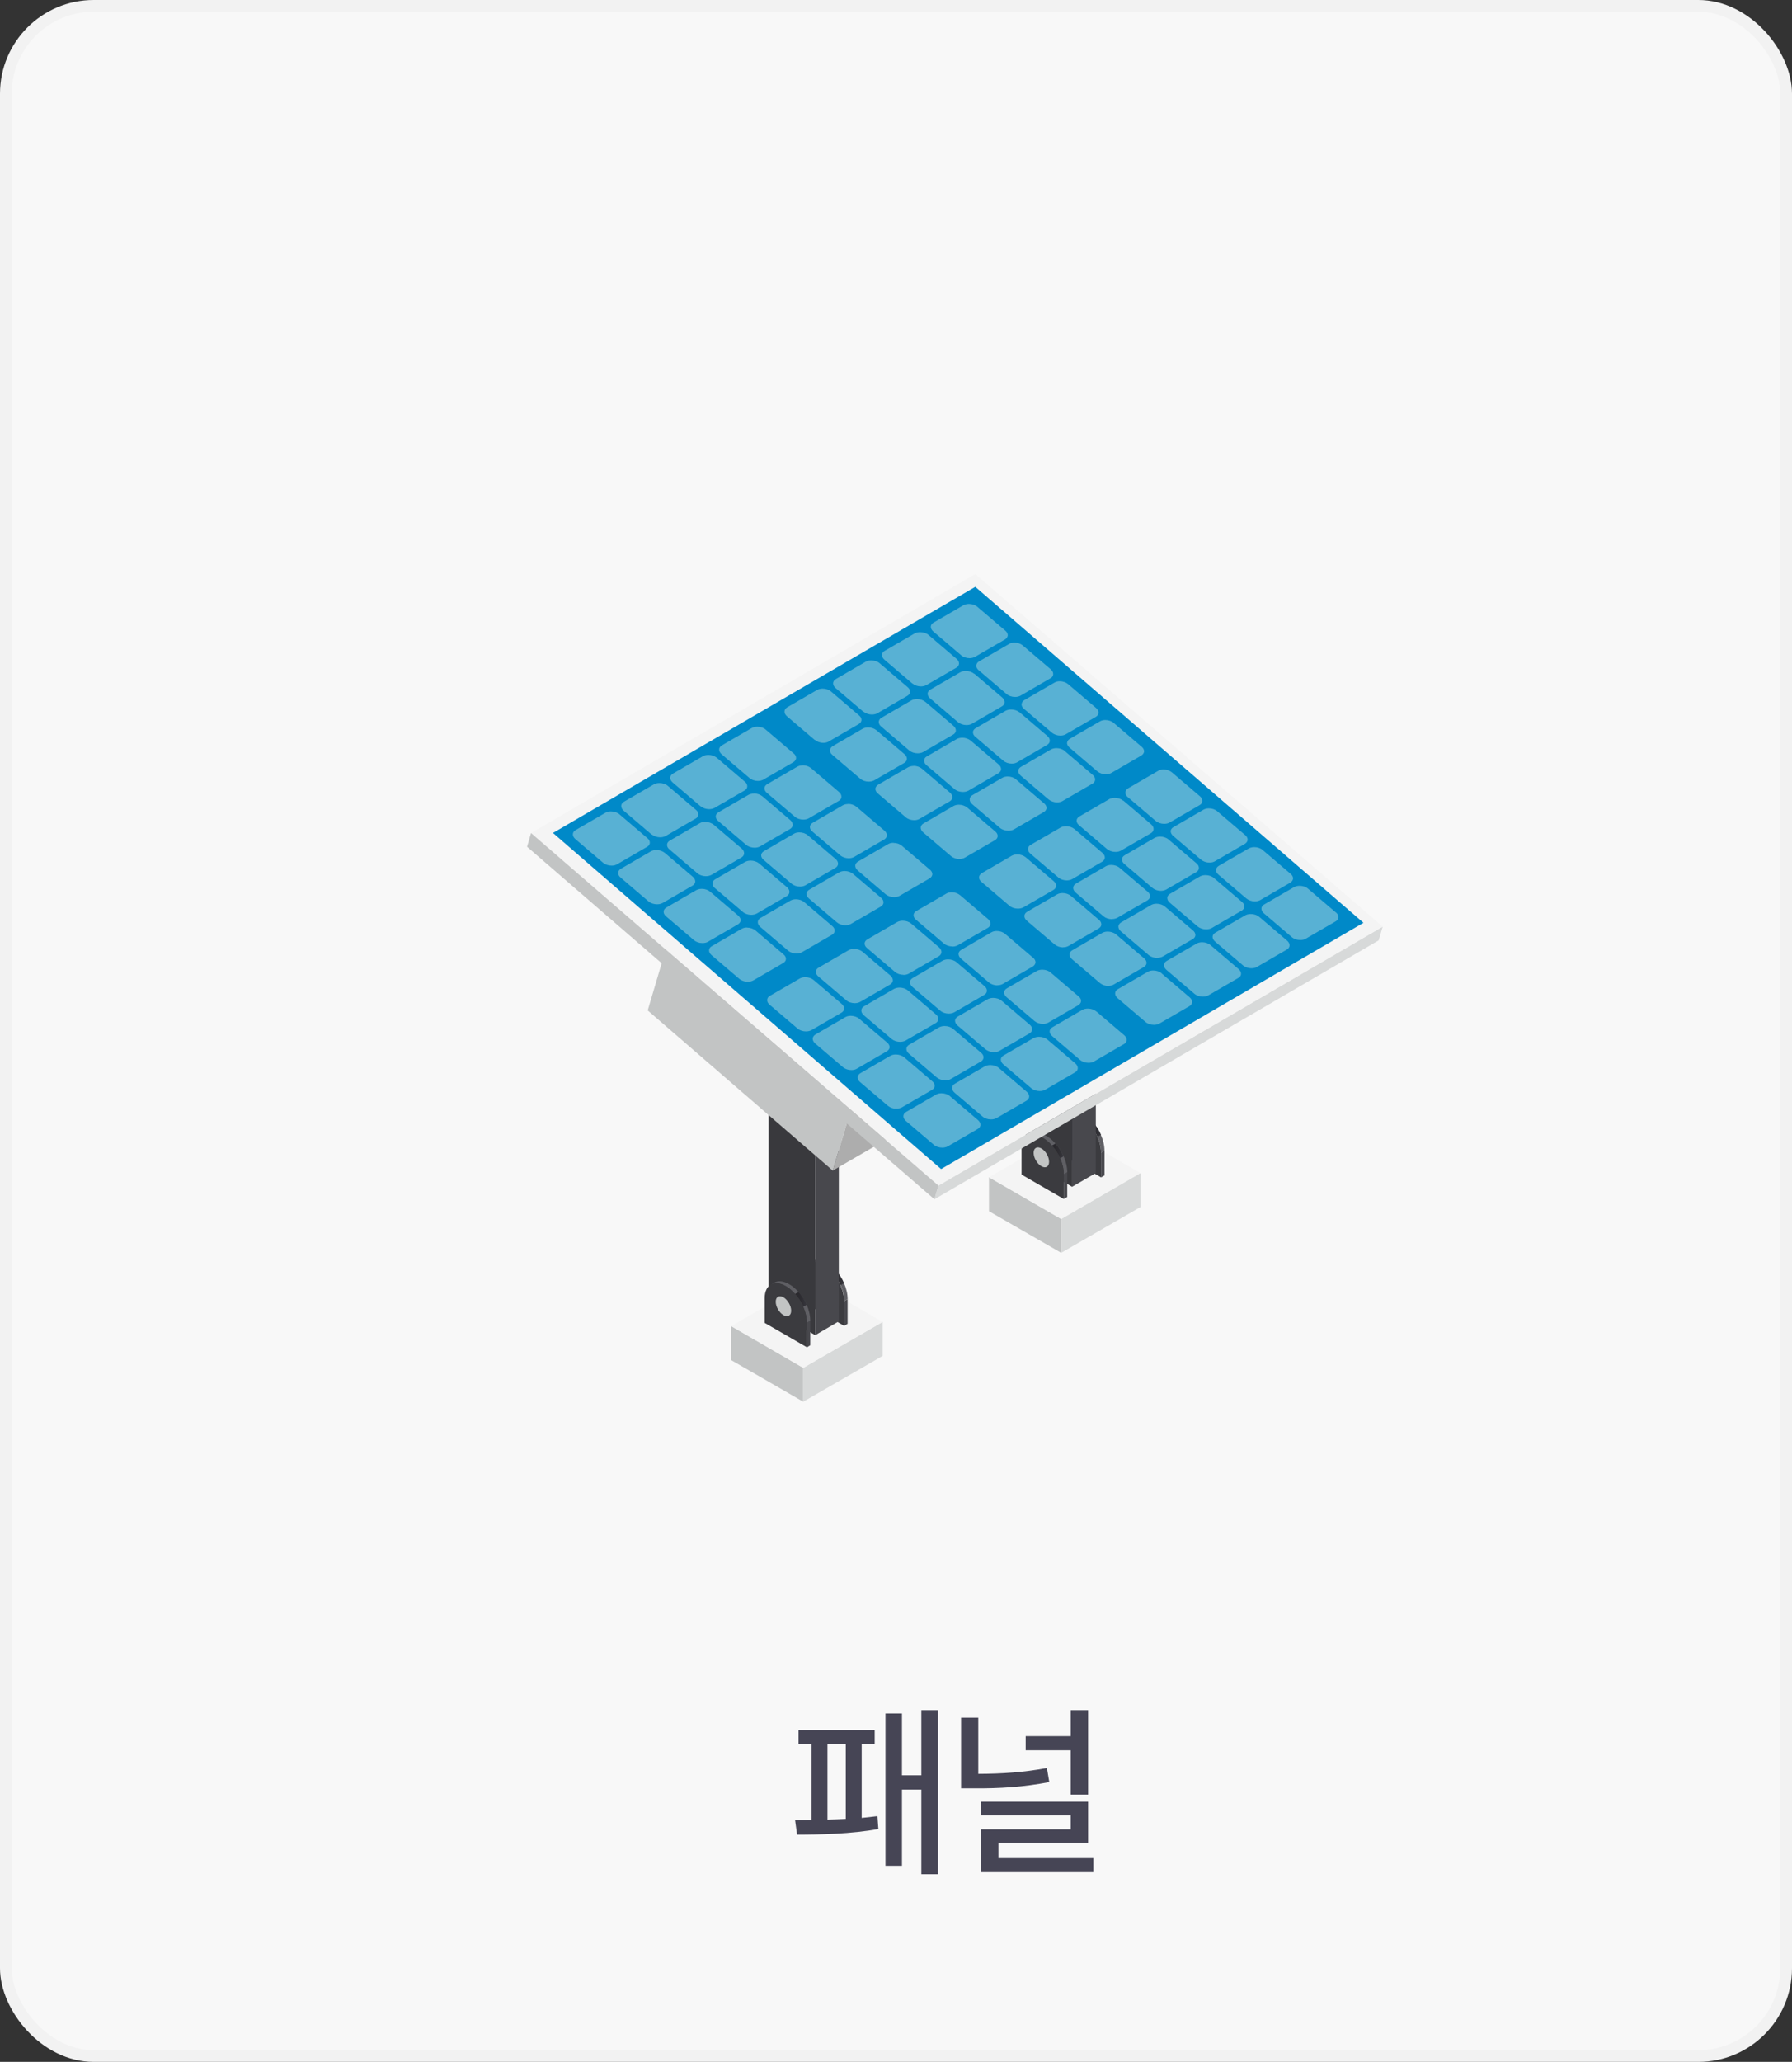 <svg width="153" height="176" viewBox="0 0 153 176" fill="none" xmlns="http://www.w3.org/2000/svg">
<rect x="0" y="0" width="153" height="176" fill="#333333" stroke="none"/>
<rect x="0.5" y="0.5" width="152" height="175" rx="7.5" fill="#F8F8F8" stroke="#F2F2F2"/>
<g clip-path="url(#clip0_1422_21255)">
<rect width="73.05" height="70.65" transform="translate(45 49)" fill="#F8F8F8"/>
<path d="M68.58 119.649L62.43 116.099V113.199L68.58 116.759V119.649Z" fill="#C2C4C4"/>
<path d="M75.358 115.74L68.578 119.65V116.76L75.358 112.84V115.74Z" fill="#D7D9D9"/>
<path d="M68.58 116.759L62.43 113.199L69.2 109.289L75.36 112.839L68.58 116.759Z" fill="#F4F4F4"/>
<path d="M90.601 106.94L84.441 103.39V100.49L90.601 104.05V106.94Z" fill="#C2C4C4"/>
<path d="M97.372 103.031L90.602 106.941V104.051L97.372 100.131V103.031Z" fill="#D7D9D9"/>
<path d="M90.601 104.05L84.441 100.49L91.221 96.58L97.371 100.13L90.601 104.05Z" fill="#F4F4F4"/>
<path d="M94.012 98.391V100.501L94.302 100.331V98.221L94.012 98.391Z" fill="#48484D"/>
<path d="M93.99 96.871C93.82 96.471 93.58 96.101 93.29 95.781C93.05 95.511 92.79 95.281 92.5 95.121C92 94.831 91.54 94.801 91.22 94.991L90.93 95.161C91.26 94.971 91.71 95.001 92.21 95.291C92.49 95.451 92.76 95.681 93 95.951C93.28 96.271 93.52 96.651 93.7 97.041C93.9 97.491 94.01 97.961 94.01 98.401L94.3 98.231C94.3 97.791 94.19 97.321 93.99 96.871Z" fill="#5F5F64"/>
<path d="M92.22 95.282C91.22 94.702 90.41 95.162 90.41 96.312V98.422L94.01 100.502V98.392C94.01 97.242 93.21 95.852 92.22 95.282Z" fill="#3B3B3F"/>
<path style="mix-blend-mode:screen" d="M93.302 95.772L93.012 95.942C93.292 96.261 93.532 96.641 93.712 97.031L94.002 96.862C93.832 96.462 93.592 96.091 93.302 95.772Z" fill="url(#paint0_linear_1422_21255)"/>
<path d="M91.549 72.84L93.559 71.66V100.13L91.539 101.3L91.549 72.84Z" fill="#48484D"/>
<path d="M93.217 70.171C93.027 69.731 92.757 69.311 92.447 68.961C92.187 68.661 91.887 68.411 91.577 68.231C91.027 67.911 90.527 67.881 90.157 68.091L88.137 69.261C88.497 69.051 88.997 69.081 89.557 69.401C89.867 69.581 90.167 69.831 90.427 70.131C90.737 70.481 91.007 70.901 91.197 71.341C91.417 71.831 91.547 72.351 91.537 72.831L93.557 71.661C93.557 71.181 93.427 70.661 93.217 70.171Z" fill="#5F5F64"/>
<path style="mix-blend-mode:screen" d="M90.43 70.131L92.45 68.961C92.76 69.311 93.03 69.731 93.22 70.171L91.2 71.341C91.01 70.901 90.74 70.481 90.43 70.131Z" fill="url(#paint1_linear_1422_21255)"/>
<path d="M89.559 69.401C90.659 70.031 91.549 71.571 91.549 72.841V101.311L87.559 99.011V70.541C87.559 69.281 88.459 68.771 89.559 69.401Z" fill="#39393D"/>
<path d="M90.828 100.231V102.341L91.118 102.171V100.061L90.828 100.231Z" fill="#48484D"/>
<path d="M90.81 98.701C90.64 98.301 90.4 97.931 90.11 97.611C89.87 97.341 89.61 97.111 89.32 96.951C88.82 96.661 88.36 96.631 88.04 96.821L87.75 96.991C88.08 96.801 88.53 96.831 89.03 97.121C89.31 97.281 89.58 97.511 89.82 97.781C90.1 98.101 90.34 98.481 90.52 98.871C90.72 99.321 90.83 99.791 90.83 100.231L91.12 100.061C91.12 99.621 91.01 99.151 90.81 98.701Z" fill="#5F5F64"/>
<path d="M89.029 97.122C88.029 96.542 87.219 97.002 87.219 98.152V100.262L90.819 102.342V100.232C90.819 99.082 90.019 97.692 89.029 97.122Z" fill="#3B3B3F"/>
<path style="mix-blend-mode:screen" d="M90.11 97.611L89.82 97.781C90.1 98.101 90.34 98.481 90.52 98.871L90.81 98.701C90.64 98.301 90.4 97.931 90.11 97.611Z" fill="url(#paint2_linear_1422_21255)"/>
<path d="M72.078 111.061V113.171L72.368 113.001V110.891L72.078 111.061Z" fill="#48484D"/>
<path d="M72.06 109.531C71.89 109.131 71.65 108.761 71.36 108.441C71.12 108.171 70.86 107.941 70.57 107.781C70.07 107.491 69.61 107.461 69.29 107.651L69 107.821C69.33 107.631 69.78 107.661 70.28 107.951C70.56 108.111 70.83 108.341 71.07 108.611C71.35 108.931 71.59 109.311 71.77 109.701C71.97 110.151 72.08 110.621 72.08 111.061L72.37 110.891C72.37 110.451 72.26 109.981 72.06 109.531Z" fill="#5F5F64"/>
<path d="M70.279 107.952C69.279 107.372 68.469 107.832 68.469 108.982V111.092L72.069 113.172V111.062C72.069 109.912 71.269 108.522 70.279 107.952Z" fill="#3B3B3F"/>
<path style="mix-blend-mode:screen" d="M71.36 108.441L71.07 108.611C71.35 108.931 71.59 109.311 71.77 109.701L72.06 109.531C71.89 109.131 71.65 108.761 71.36 108.441Z" fill="url(#paint3_linear_1422_21255)"/>
<path d="M69.606 85.5L71.626 84.33L71.615 112.79L69.606 113.97V85.5Z" fill="#48484D"/>
<path d="M71.275 82.841C71.085 82.401 70.815 81.981 70.505 81.631C70.245 81.331 69.945 81.081 69.635 80.901C69.085 80.581 68.585 80.551 68.215 80.761L66.195 81.931C66.555 81.721 67.055 81.751 67.615 82.071C67.925 82.251 68.225 82.501 68.485 82.801C68.795 83.151 69.065 83.571 69.255 84.011C69.475 84.501 69.605 85.021 69.595 85.501L71.615 84.331C71.615 83.851 71.485 83.331 71.275 82.841Z" fill="#5F5F64"/>
<path style="mix-blend-mode:screen" d="M68.488 82.791L70.508 81.621C70.818 81.971 71.088 82.391 71.278 82.831L69.258 84.001C69.068 83.561 68.798 83.141 68.488 82.791Z" fill="url(#paint4_linear_1422_21255)"/>
<path d="M67.617 82.061C68.717 82.691 69.607 84.231 69.607 85.501V113.971L65.617 111.671V83.201C65.617 81.941 66.517 81.431 67.617 82.061Z" fill="#39393D"/>
<path d="M68.891 112.891V115.011L69.181 114.831V112.721L68.891 112.891Z" fill="#48484D"/>
<path d="M68.869 111.371C68.699 110.971 68.459 110.601 68.169 110.281C67.929 110.011 67.669 109.781 67.379 109.621C66.879 109.331 66.419 109.301 66.099 109.491L65.809 109.661C66.139 109.471 66.589 109.501 67.089 109.791C67.369 109.951 67.639 110.181 67.879 110.451C68.159 110.771 68.399 111.151 68.579 111.541C68.779 111.991 68.889 112.461 68.889 112.901L69.179 112.731C69.179 112.291 69.069 111.821 68.869 111.371Z" fill="#5F5F64"/>
<path d="M67.099 109.782C66.099 109.202 65.289 109.662 65.289 110.812V112.922L68.889 115.002V112.892C68.889 111.742 68.089 110.352 67.099 109.782Z" fill="#3B3B3F"/>
<path style="mix-blend-mode:screen" d="M68.181 110.281L67.891 110.451C68.171 110.771 68.411 111.151 68.591 111.541L68.881 111.371C68.711 110.971 68.471 110.601 68.181 110.281Z" fill="url(#paint5_linear_1422_21255)"/>
<path d="M71.102 99.921L106.452 79.421L108.172 73.641L72.812 94.141L71.102 99.921Z" fill="#ADADAD"/>
<path d="M92.372 59.961L108.172 73.641L72.812 94.141L57.012 80.471L92.372 59.961Z" fill="#F4F4F4"/>
<path d="M107.419 73.491L92.359 60.461L57.859 80.471L72.919 93.501L107.419 73.491Z" fill="#008EEC"/>
<path d="M57.011 80.471L55.301 86.251L71.101 99.921L72.811 94.141L57.011 80.471Z" fill="#C2C4C4"/>
<path d="M79.781 102.37L117.711 80.27L118.051 79.1L80.121 101.2L79.781 102.37Z" fill="#D7D9D9"/>
<path d="M83.27 49L118.05 79.1L80.12 101.2L45.34 71.11L83.27 49Z" fill="#F4F4F4"/>
<path d="M116.411 78.77L83.271 50.09L47.211 71.1L80.351 99.79L116.411 78.77Z" fill="#0089C8"/>
<path d="M45.34 71.109L45 72.279L79.78 102.369L80.12 101.199L45.34 71.109Z" fill="#C2C4C4"/>
<path opacity="0.5" d="M60.641 76.121L63.021 78.151C63.171 78.281 63.251 78.431 63.231 78.581C63.221 78.711 63.131 78.831 62.991 78.911L60.441 80.391C60.311 80.471 60.151 80.501 59.971 80.501C59.701 80.501 59.431 80.411 59.251 80.251L56.871 78.221C56.721 78.101 56.651 77.951 56.661 77.801C56.671 77.661 56.761 77.541 56.901 77.461L59.451 75.981C59.581 75.911 59.741 75.871 59.921 75.871C60.191 75.871 60.451 75.961 60.641 76.121ZM68.251 71.051C68.071 71.051 67.911 71.091 67.781 71.171L65.231 72.651C65.091 72.731 65.001 72.851 64.991 72.981C64.981 73.131 65.051 73.281 65.201 73.401L67.581 75.431C67.771 75.591 68.041 75.681 68.301 75.681C68.471 75.681 68.641 75.641 68.761 75.571L71.311 74.091C71.451 74.011 71.541 73.891 71.551 73.751C71.561 73.601 71.491 73.451 71.341 73.321L68.961 71.291C68.781 71.141 68.511 71.051 68.241 71.051H68.251ZM64.091 73.461C63.911 73.461 63.751 73.501 63.621 73.571L61.071 75.051C60.921 75.131 60.841 75.261 60.831 75.391C60.821 75.541 60.891 75.691 61.041 75.811L63.421 77.841C63.601 78.001 63.871 78.091 64.141 78.091C64.321 78.091 64.481 78.051 64.611 77.981L67.161 76.501C67.301 76.421 67.391 76.301 67.401 76.161C67.411 76.011 67.341 75.861 67.191 75.731L64.811 73.701C64.631 73.551 64.361 73.461 64.101 73.461H64.091ZM91.071 75.151C91.251 75.151 91.411 75.111 91.541 75.041L94.091 73.561C94.231 73.481 94.321 73.361 94.331 73.231C94.341 73.081 94.271 72.931 94.121 72.801L91.741 70.771C91.561 70.621 91.291 70.521 91.031 70.521C90.851 70.521 90.691 70.561 90.561 70.631L88.011 72.111C87.861 72.191 87.781 72.311 87.771 72.451C87.761 72.601 87.831 72.751 87.981 72.871L90.361 74.901C90.541 75.061 90.811 75.151 91.091 75.151H91.071ZM86.911 77.561C87.091 77.561 87.251 77.521 87.381 77.451L89.931 75.971C90.071 75.891 90.161 75.771 90.171 75.641C90.181 75.491 90.111 75.341 89.961 75.211L87.581 73.181C87.401 73.031 87.131 72.931 86.861 72.931C86.681 72.931 86.521 72.971 86.391 73.041L83.841 74.521C83.691 74.611 83.611 74.731 83.591 74.861C83.581 75.011 83.651 75.161 83.801 75.281L86.181 77.311C86.361 77.471 86.631 77.561 86.901 77.561H86.911ZM72.411 68.631C72.231 68.631 72.071 68.671 71.941 68.751L69.391 70.231C69.251 70.311 69.161 70.431 69.151 70.561C69.141 70.711 69.211 70.861 69.361 70.981L71.741 73.011C71.931 73.171 72.201 73.261 72.461 73.261C72.641 73.261 72.801 73.221 72.921 73.151L75.471 71.671C75.621 71.591 75.701 71.471 75.721 71.331C75.731 71.181 75.661 71.031 75.511 70.901L73.131 68.871C72.951 68.721 72.681 68.621 72.421 68.621L72.411 68.631ZM81.311 80.801C81.481 80.801 81.641 80.761 81.771 80.691L84.321 79.211C84.471 79.131 84.551 79.011 84.561 78.871C84.571 78.721 84.501 78.571 84.351 78.441L81.971 76.411C81.791 76.261 81.521 76.161 81.261 76.161C81.081 76.161 80.921 76.201 80.791 76.281L78.241 77.761C78.101 77.841 78.011 77.961 78.001 78.091C77.991 78.241 78.061 78.391 78.211 78.511L80.591 80.541C80.771 80.701 81.051 80.791 81.321 80.791L81.311 80.801ZM78.011 65.381C77.831 65.381 77.671 65.421 77.541 65.491L74.991 66.971C74.841 67.061 74.761 67.181 74.741 67.311C74.731 67.461 74.801 67.601 74.951 67.731L77.331 69.761C77.511 69.921 77.781 70.011 78.051 70.011C78.231 70.011 78.391 69.971 78.521 69.891L81.071 68.411C81.211 68.331 81.301 68.211 81.311 68.081C81.321 67.931 81.251 67.781 81.101 67.651L78.721 65.621C78.541 65.471 78.271 65.371 78.001 65.371L78.011 65.381ZM82.881 63.221C82.701 63.071 82.431 62.971 82.161 62.971C81.981 62.971 81.821 63.011 81.691 63.081L79.141 64.561C78.991 64.641 78.911 64.761 78.901 64.901C78.891 65.051 78.961 65.201 79.111 65.321L81.491 67.351C81.671 67.511 81.941 67.601 82.211 67.601C82.391 67.601 82.551 67.561 82.681 67.491L85.231 66.011C85.371 65.931 85.461 65.811 85.471 65.681C85.481 65.531 85.411 65.381 85.261 65.251L82.881 63.221ZM86.761 66.531C86.571 66.371 86.301 66.281 86.041 66.281C85.861 66.281 85.701 66.321 85.581 66.391L83.031 67.871C82.881 67.951 82.801 68.071 82.791 68.211C82.781 68.361 82.851 68.511 83.001 68.641L85.381 70.671C85.561 70.821 85.831 70.911 86.091 70.911C86.271 70.911 86.431 70.871 86.561 70.801L89.111 69.321C89.251 69.241 89.341 69.121 89.351 68.991C89.361 68.841 89.291 68.691 89.141 68.571L86.761 66.541V66.531ZM76.851 88.931C77.031 88.931 77.191 88.891 77.321 88.821L79.871 87.341C80.021 87.261 80.101 87.131 80.111 87.001C80.121 86.851 80.051 86.701 79.901 86.581L77.521 84.551C77.341 84.391 77.071 84.301 76.801 84.301C76.621 84.301 76.461 84.341 76.331 84.411L73.781 85.891C73.631 85.971 73.551 86.091 73.541 86.231C73.531 86.381 73.601 86.531 73.751 86.661L76.131 88.691C76.311 88.841 76.581 88.931 76.841 88.931H76.851ZM72.691 91.341C72.871 91.341 73.031 91.301 73.161 91.221L75.711 89.741C75.851 89.661 75.941 89.541 75.951 89.411C75.961 89.261 75.891 89.111 75.741 88.991L73.361 86.961C73.181 86.801 72.901 86.711 72.641 86.711C72.461 86.711 72.301 86.751 72.181 86.821L69.631 88.301C69.491 88.381 69.401 88.501 69.391 88.641C69.381 88.791 69.451 88.941 69.601 89.071L71.981 91.101C72.161 91.251 72.431 91.341 72.691 91.341ZM81.921 73.321C82.101 73.321 82.261 73.281 82.391 73.201L84.941 71.721C85.081 71.641 85.171 71.521 85.181 71.391C85.191 71.241 85.121 71.091 84.971 70.971L82.591 68.941C82.401 68.781 82.131 68.691 81.871 68.691C81.691 68.691 81.531 68.731 81.411 68.801L78.861 70.281C78.711 70.361 78.631 70.481 78.611 70.621C78.601 70.771 78.671 70.921 78.821 71.051L81.201 73.081C81.381 73.231 81.651 73.331 81.911 73.331L81.921 73.321ZM72.121 74.351C71.941 74.351 71.781 74.391 71.651 74.461L69.101 75.941C68.961 76.021 68.871 76.141 68.861 76.271C68.851 76.421 68.921 76.571 69.071 76.701L71.451 78.731C71.631 78.881 71.901 78.981 72.171 78.981C72.351 78.981 72.511 78.941 72.641 78.871L75.191 77.391C75.341 77.311 75.421 77.181 75.431 77.051C75.441 76.901 75.371 76.751 75.221 76.631L72.841 74.601C72.661 74.441 72.391 74.351 72.121 74.351ZM76.281 71.941C76.101 71.941 75.941 71.981 75.811 72.061L73.261 73.541C73.121 73.621 73.031 73.741 73.021 73.871C73.011 74.021 73.081 74.171 73.231 74.301L75.611 76.331C75.791 76.481 76.061 76.581 76.331 76.581C76.511 76.581 76.671 76.541 76.801 76.471L79.351 74.991C79.501 74.901 79.581 74.781 79.601 74.651C79.611 74.501 79.541 74.351 79.391 74.231L77.011 72.201C76.831 72.041 76.561 71.951 76.291 71.951L76.281 71.941ZM67.961 76.761C67.781 76.761 67.621 76.801 67.491 76.871L64.941 78.351C64.791 78.431 64.711 78.551 64.701 78.691C64.691 78.841 64.761 78.991 64.911 79.121L67.291 81.151C67.471 81.301 67.741 81.391 68.001 81.391C68.181 81.391 68.341 81.351 68.471 81.281L71.021 79.801C71.171 79.721 71.251 79.601 71.261 79.461C71.271 79.311 71.201 79.161 71.051 79.041L68.671 77.011C68.491 76.851 68.221 76.761 67.951 76.761H67.961ZM63.791 79.171C63.611 79.171 63.451 79.211 63.331 79.281L60.781 80.761C60.631 80.841 60.551 80.961 60.541 81.101C60.531 81.251 60.601 81.401 60.751 81.531L63.131 83.561C63.311 83.711 63.581 83.801 63.841 83.801C64.021 83.801 64.181 83.761 64.311 83.691L66.861 82.211C67.001 82.131 67.091 82.011 67.101 81.881C67.111 81.731 67.041 81.581 66.891 81.461L64.511 79.431C64.321 79.271 64.051 79.181 63.791 79.181V79.171ZM103.821 74.231C103.811 74.381 103.881 74.531 104.031 74.661L106.411 76.691C106.591 76.841 106.861 76.941 107.131 76.941C107.311 76.941 107.471 76.901 107.601 76.831L110.151 75.351C110.301 75.261 110.381 75.141 110.401 75.011C110.411 74.861 110.341 74.711 110.191 74.591L107.811 72.561C107.631 72.401 107.361 72.311 107.091 72.311C106.911 72.311 106.751 72.351 106.621 72.421L104.071 73.901C103.931 73.981 103.841 74.101 103.831 74.231H103.821ZM72.971 85.631C73.151 85.631 73.311 85.591 73.441 85.521L75.991 84.041C76.131 83.961 76.221 83.841 76.231 83.701C76.241 83.551 76.171 83.401 76.021 83.271L73.641 81.241C73.461 81.091 73.191 81.001 72.921 81.001C72.741 81.001 72.581 81.041 72.451 81.111L69.901 82.591C69.751 82.671 69.671 82.791 69.661 82.931C69.651 83.081 69.721 83.231 69.871 83.351L72.251 85.381C72.431 85.541 72.701 85.631 72.981 85.631H72.971ZM68.811 88.041C68.991 88.041 69.151 88.001 69.281 87.931L71.831 86.451C71.971 86.371 72.061 86.251 72.071 86.121C72.081 85.971 72.011 85.821 71.861 85.691L69.481 83.661C69.301 83.511 69.031 83.411 68.761 83.411C68.581 83.411 68.421 83.451 68.291 83.521L65.741 85.001C65.591 85.081 65.511 85.201 65.501 85.341C65.491 85.491 65.561 85.641 65.711 85.761L68.091 87.791C68.271 87.951 68.541 88.041 68.821 88.041H68.811ZM81.001 86.521C81.181 86.521 81.341 86.481 81.471 86.411L84.021 84.931C84.171 84.851 84.251 84.731 84.261 84.591C84.271 84.441 84.201 84.291 84.051 84.171L81.671 82.141C81.491 81.981 81.221 81.891 80.951 81.891C80.771 81.891 80.611 81.931 80.481 82.001L77.931 83.481C77.791 83.561 77.701 83.681 77.691 83.811C77.681 83.961 77.751 84.111 77.901 84.241L80.281 86.271C80.461 86.431 80.731 86.521 81.001 86.521ZM77.131 83.221C77.311 83.221 77.461 83.181 77.591 83.111L80.141 81.631C80.281 81.551 80.371 81.431 80.381 81.291C80.391 81.141 80.321 80.991 80.171 80.861L77.791 78.831C77.611 78.681 77.341 78.591 77.081 78.591C76.901 78.591 76.741 78.631 76.611 78.701L74.061 80.181C73.921 80.261 73.831 80.381 73.821 80.511C73.811 80.661 73.881 80.811 74.031 80.931L76.411 82.961C76.591 83.121 76.871 83.211 77.141 83.211L77.131 83.221ZM82.051 55.931C82.231 56.081 82.501 56.181 82.771 56.181C82.951 56.181 83.111 56.141 83.241 56.071L85.791 54.591C85.941 54.501 86.021 54.381 86.041 54.251C86.051 54.101 85.981 53.951 85.831 53.831L83.451 51.801C83.271 51.641 83.001 51.551 82.731 51.551C82.551 51.551 82.391 51.591 82.261 51.661L79.711 53.141C79.571 53.221 79.481 53.341 79.471 53.471C79.461 53.621 79.531 53.771 79.681 53.901L82.061 55.931H82.051ZM73.731 60.751C73.911 60.901 74.181 60.991 74.441 60.991C74.621 60.991 74.781 60.951 74.911 60.881L77.461 59.401C77.601 59.321 77.691 59.201 77.701 59.071C77.711 58.921 77.641 58.771 77.491 58.651L75.111 56.621C74.931 56.461 74.651 56.371 74.381 56.371C74.201 56.371 74.051 56.411 73.921 56.481L71.371 57.961C71.231 58.041 71.141 58.161 71.131 58.301C71.121 58.451 71.191 58.601 71.341 58.731L73.721 60.761L73.731 60.751ZM77.901 58.341C78.081 58.491 78.351 58.591 78.621 58.591C78.801 58.591 78.961 58.551 79.091 58.481L81.641 57.001C81.791 56.921 81.871 56.791 81.881 56.661C81.891 56.511 81.821 56.361 81.671 56.241L79.291 54.211C79.111 54.051 78.841 53.961 78.561 53.961C78.381 53.961 78.221 54.001 78.091 54.071L75.541 55.551C75.401 55.631 75.311 55.751 75.301 55.881C75.291 56.031 75.361 56.181 75.511 56.311L77.891 58.341H77.901ZM69.581 63.161C69.761 63.311 70.031 63.411 70.291 63.411C70.471 63.411 70.631 63.371 70.761 63.291L73.311 61.811C73.451 61.731 73.541 61.611 73.551 61.481C73.561 61.331 73.491 61.181 73.341 61.061L70.961 59.031C70.781 58.871 70.511 58.781 70.231 58.781C70.061 58.781 69.901 58.821 69.771 58.891L67.221 60.371C67.081 60.451 66.991 60.571 66.981 60.711C66.971 60.861 67.041 61.011 67.191 61.141L69.571 63.171L69.581 63.161ZM55.651 71.231C55.831 71.381 56.101 71.471 56.361 71.471C56.541 71.471 56.701 71.431 56.831 71.361L59.381 69.881C59.531 69.801 59.611 69.681 59.621 69.541C59.631 69.391 59.561 69.241 59.411 69.121L57.031 67.091C56.851 66.931 56.581 66.841 56.301 66.841C56.121 66.841 55.961 66.881 55.831 66.951L53.281 68.431C53.141 68.511 53.051 68.631 53.041 68.771C53.031 68.921 53.101 69.071 53.251 69.201L55.631 71.231H55.651ZM59.821 68.821C60.001 68.971 60.271 69.071 60.541 69.071C60.721 69.071 60.881 69.031 61.011 68.961L63.561 67.481C63.711 67.401 63.791 67.281 63.801 67.141C63.811 66.991 63.741 66.841 63.591 66.721L61.211 64.691C61.031 64.541 60.761 64.441 60.481 64.441C60.301 64.441 60.141 64.481 60.011 64.551L57.461 66.031C57.321 66.111 57.231 66.231 57.221 66.361C57.211 66.511 57.281 66.661 57.431 66.791L59.811 68.821H59.821ZM63.981 66.411C64.161 66.561 64.431 66.661 64.701 66.661C64.881 66.661 65.041 66.621 65.171 66.551L67.721 65.071C67.871 64.981 67.951 64.861 67.971 64.731C67.981 64.581 67.911 64.431 67.761 64.311L65.381 62.281C65.201 62.121 64.931 62.031 64.661 62.031C64.481 62.031 64.321 62.071 64.191 62.141L61.641 63.621C61.501 63.701 61.411 63.821 61.401 63.951C61.391 64.101 61.461 64.251 61.611 64.381L63.991 66.411H63.981ZM91.101 63.381C91.091 63.531 91.161 63.681 91.311 63.811L93.691 65.841C93.871 65.991 94.141 66.091 94.411 66.091C94.591 66.091 94.751 66.051 94.881 65.981L97.431 64.501C97.581 64.411 97.661 64.291 97.681 64.161C97.691 64.011 97.621 63.861 97.471 63.741L95.091 61.711C94.911 61.551 94.641 61.461 94.371 61.461C94.191 61.461 94.031 61.501 93.901 61.581L91.351 63.061C91.211 63.141 91.121 63.261 91.111 63.391L91.101 63.381ZM99.951 70.921C99.941 71.071 100.011 71.221 100.161 71.351L102.541 73.381C102.721 73.531 102.991 73.631 103.261 73.631C103.441 73.631 103.601 73.591 103.721 73.521L106.271 72.041C106.421 71.951 106.501 71.831 106.521 71.701C106.531 71.551 106.461 71.401 106.311 71.281L103.931 69.251C103.751 69.091 103.481 69.001 103.211 69.001C103.031 69.001 102.871 69.041 102.741 69.121L100.191 70.601C100.051 70.681 99.961 70.801 99.951 70.931V70.921ZM96.081 67.621C96.071 67.771 96.141 67.921 96.291 68.041L98.671 70.071C98.851 70.231 99.131 70.321 99.401 70.321C99.581 70.321 99.731 70.281 99.861 70.211L102.411 68.731C102.561 68.651 102.641 68.531 102.651 68.391C102.661 68.241 102.591 68.091 102.441 67.961L100.061 65.931C99.881 65.781 99.611 65.681 99.351 65.681C99.171 65.681 99.011 65.721 98.881 65.801L96.331 67.281C96.191 67.361 96.101 67.481 96.091 67.611L96.081 67.621ZM102.981 79.331C103.161 79.331 103.321 79.291 103.451 79.221L106.001 77.741C106.151 77.661 106.231 77.531 106.241 77.401C106.251 77.251 106.181 77.101 106.031 76.981L103.651 74.951C103.471 74.791 103.201 74.701 102.921 74.701C102.741 74.701 102.581 74.741 102.451 74.811L99.901 76.291C99.761 76.371 99.671 76.491 99.661 76.621C99.651 76.771 99.721 76.921 99.871 77.051L102.251 79.081C102.431 79.231 102.701 79.331 102.971 79.331H102.981ZM83.351 56.791C83.341 56.941 83.411 57.091 83.561 57.211L85.941 59.241C86.121 59.401 86.391 59.491 86.671 59.491C86.841 59.491 87.001 59.451 87.131 59.381L89.681 57.901C89.831 57.821 89.911 57.701 89.921 57.561C89.931 57.411 89.861 57.261 89.711 57.131L87.331 55.101C87.151 54.951 86.881 54.851 86.621 54.851C86.441 54.851 86.281 54.891 86.151 54.971L83.601 56.451C83.461 56.531 83.371 56.651 83.361 56.781L83.351 56.791ZM87.221 60.091C87.211 60.241 87.281 60.391 87.431 60.511L89.811 62.541C90.001 62.701 90.271 62.791 90.531 62.791C90.711 62.791 90.871 62.751 90.991 62.681L93.541 61.201C93.691 61.121 93.771 61.001 93.791 60.861C93.801 60.711 93.731 60.561 93.581 60.431L91.201 58.401C91.021 58.251 90.751 58.151 90.491 58.151C90.311 58.151 90.151 58.191 90.021 58.271L87.471 59.751C87.331 59.831 87.241 59.951 87.231 60.081L87.221 60.091ZM51.501 73.651C51.681 73.801 51.951 73.891 52.221 73.891C52.401 73.891 52.561 73.851 52.691 73.771L55.241 72.291C55.381 72.211 55.471 72.091 55.481 71.961C55.491 71.811 55.421 71.661 55.271 71.541L52.891 69.511C52.711 69.351 52.431 69.261 52.161 69.261C51.981 69.261 51.831 69.301 51.701 69.371L49.151 70.851C49.011 70.931 48.921 71.051 48.911 71.191C48.901 71.341 48.971 71.491 49.121 71.621L51.501 73.651ZM103.361 80.681C103.181 80.521 102.901 80.431 102.631 80.431C102.451 80.431 102.301 80.471 102.171 80.541L99.621 82.021C99.481 82.101 99.391 82.221 99.381 82.361C99.371 82.511 99.441 82.661 99.591 82.791L101.971 84.821C102.151 84.981 102.421 85.071 102.701 85.071C102.881 85.071 103.041 85.031 103.171 84.961L105.721 83.481C105.861 83.401 105.951 83.281 105.961 83.151C105.971 83.001 105.901 82.851 105.751 82.721L103.371 80.691L103.361 80.681ZM85.281 91.161C85.101 91.001 84.831 90.911 84.551 90.911C84.371 90.911 84.211 90.951 84.081 91.021L81.531 92.501C81.391 92.581 81.301 92.701 81.291 92.841C81.281 92.991 81.351 93.141 81.501 93.271L83.881 95.301C84.061 95.461 84.331 95.551 84.611 95.551C84.791 95.551 84.951 95.511 85.081 95.441L87.631 93.961C87.771 93.881 87.861 93.761 87.871 93.621C87.881 93.471 87.811 93.321 87.661 93.191L85.281 91.161ZM89.441 88.751C89.261 88.591 88.991 88.501 88.711 88.501C88.531 88.501 88.371 88.541 88.241 88.611L85.691 90.091C85.551 90.171 85.461 90.291 85.451 90.421C85.441 90.571 85.511 90.721 85.661 90.851L88.041 92.881C88.221 93.041 88.501 93.131 88.771 93.131C88.951 93.131 89.101 93.091 89.231 93.021L91.781 91.541C91.921 91.461 92.011 91.341 92.021 91.201C92.031 91.051 91.961 90.901 91.811 90.771L89.431 88.741L89.441 88.751ZM93.601 86.341C93.421 86.181 93.151 86.091 92.881 86.091C92.701 86.091 92.541 86.131 92.411 86.201L89.861 87.681C89.721 87.761 89.631 87.881 89.621 88.011C89.611 88.161 89.681 88.311 89.831 88.441L92.211 90.471C92.391 90.631 92.671 90.721 92.941 90.721C93.121 90.721 93.271 90.681 93.401 90.611L95.951 89.131C96.101 89.051 96.181 88.931 96.191 88.791C96.201 88.641 96.131 88.491 95.981 88.361L93.601 86.331V86.341ZM114.061 77.891L111.681 75.861C111.501 75.701 111.231 75.611 110.961 75.611C110.781 75.611 110.621 75.651 110.491 75.721L107.941 77.201C107.801 77.281 107.711 77.401 107.701 77.531C107.691 77.681 107.761 77.831 107.911 77.961L110.291 79.991C110.471 80.151 110.751 80.241 111.021 80.241C111.201 80.241 111.351 80.201 111.481 80.131L114.031 78.651C114.181 78.571 114.261 78.451 114.271 78.311C114.281 78.161 114.211 78.011 114.061 77.881V77.891ZM107.521 78.271C107.341 78.111 107.071 78.021 106.791 78.021C106.611 78.021 106.451 78.061 106.321 78.131L103.771 79.611C103.631 79.691 103.541 79.811 103.531 79.941C103.521 80.091 103.591 80.241 103.741 80.371L106.121 82.401C106.301 82.561 106.581 82.651 106.851 82.651C107.031 82.651 107.181 82.611 107.311 82.541L109.861 81.061C110.001 80.981 110.091 80.861 110.101 80.721C110.111 80.571 110.041 80.421 109.891 80.291L107.511 78.261L107.521 78.271ZM98.801 81.761C98.981 81.761 99.141 81.721 99.271 81.651L101.821 80.171C101.961 80.091 102.051 79.971 102.061 79.841C102.071 79.691 102.001 79.541 101.851 79.421L99.471 77.391C99.291 77.231 99.011 77.141 98.741 77.141C98.561 77.141 98.411 77.181 98.281 77.251L95.731 78.731C95.591 78.811 95.501 78.931 95.491 79.071C95.481 79.221 95.551 79.371 95.701 79.501L98.081 81.531C98.261 81.681 98.531 81.771 98.801 81.771V81.761ZM99.191 83.091C99.011 82.931 98.731 82.841 98.461 82.841C98.281 82.841 98.121 82.881 98.001 82.951L95.451 84.431C95.301 84.511 95.221 84.631 95.211 84.771C95.201 84.921 95.271 85.071 95.421 85.201L97.801 87.231C97.981 87.391 98.251 87.481 98.521 87.481C98.701 87.481 98.861 87.441 98.991 87.371L101.541 85.891C101.681 85.811 101.771 85.691 101.781 85.561C101.791 85.411 101.721 85.261 101.571 85.131L99.191 83.101V83.091ZM81.111 93.571C80.931 93.411 80.651 93.321 80.381 93.321C80.201 93.321 80.041 93.361 79.921 93.431L77.371 94.911C77.231 94.991 77.141 95.111 77.131 95.251C77.121 95.401 77.191 95.551 77.341 95.681L79.721 97.711C79.901 97.871 80.171 97.961 80.451 97.961C80.631 97.961 80.791 97.921 80.921 97.851L83.471 96.371C83.611 96.291 83.701 96.171 83.711 96.041C83.721 95.891 83.651 95.741 83.501 95.611L81.121 93.581L81.111 93.571ZM74.131 62.091C73.951 62.091 73.791 62.131 73.661 62.201L71.111 63.681C70.961 63.771 70.881 63.891 70.861 64.021C70.851 64.171 70.921 64.321 71.071 64.441L73.451 66.471C73.631 66.631 73.901 66.721 74.171 66.721C74.351 66.721 74.511 66.681 74.641 66.611L77.191 65.131C77.331 65.051 77.421 64.931 77.431 64.801C77.441 64.651 77.371 64.501 77.221 64.371L74.841 62.341C74.661 62.191 74.391 62.091 74.121 62.091H74.131ZM83.171 57.511C82.991 57.361 82.721 57.271 82.461 57.271C82.281 57.271 82.121 57.311 81.991 57.381L79.441 58.861C79.301 58.941 79.211 59.061 79.201 59.191C79.191 59.341 79.261 59.491 79.411 59.611L81.791 61.641C81.971 61.801 82.251 61.891 82.521 61.891C82.701 61.891 82.851 61.851 82.981 61.781L85.531 60.301C85.671 60.221 85.761 60.101 85.771 59.961C85.781 59.811 85.711 59.661 85.561 59.531L83.181 57.501L83.171 57.511ZM68.531 65.331C68.351 65.331 68.191 65.371 68.061 65.451L65.511 66.931C65.371 67.011 65.281 67.131 65.271 67.261C65.261 67.411 65.331 67.561 65.481 67.681L67.861 69.711C68.041 69.871 68.311 69.961 68.591 69.961C68.771 69.961 68.921 69.921 69.051 69.851L71.601 68.371C71.751 68.291 71.831 68.171 71.841 68.031C71.851 67.881 71.781 67.731 71.631 67.601L69.251 65.571C69.071 65.421 68.801 65.321 68.541 65.321L68.531 65.331ZM78.291 59.671C78.111 59.671 77.951 59.711 77.821 59.781L75.271 61.261C75.121 61.341 75.041 61.471 75.031 61.601C75.021 61.751 75.091 61.901 75.241 62.021L77.621 64.051C77.801 64.211 78.071 64.301 78.351 64.301C78.531 64.301 78.691 64.261 78.821 64.191L81.371 62.711C81.511 62.631 81.601 62.511 81.611 62.381C81.621 62.231 81.551 62.081 81.401 61.951L79.021 59.921C78.841 59.771 78.571 59.671 78.301 59.671H78.291ZM64.371 67.741C64.191 67.741 64.031 67.781 63.901 67.851L61.351 69.331C61.211 69.411 61.121 69.531 61.111 69.661C61.101 69.811 61.171 69.961 61.321 70.081L63.701 72.111C63.881 72.271 64.161 72.361 64.431 72.361C64.611 72.361 64.761 72.321 64.891 72.251L67.441 70.771C67.581 70.691 67.671 70.571 67.681 70.431C67.691 70.281 67.621 70.131 67.471 70.001L65.091 67.971C64.911 67.821 64.641 67.731 64.381 67.731L64.371 67.741ZM56.041 72.561C55.861 72.561 55.701 72.601 55.571 72.671L53.021 74.151C52.871 74.231 52.791 74.361 52.781 74.491C52.771 74.641 52.841 74.791 52.991 74.911L55.371 76.941C55.551 77.101 55.821 77.191 56.101 77.191C56.281 77.191 56.441 77.151 56.571 77.081L59.121 75.601C59.261 75.521 59.351 75.401 59.361 75.271C59.371 75.121 59.301 74.971 59.151 74.841L56.771 72.811C56.591 72.661 56.321 72.561 56.051 72.561H56.041ZM60.211 70.151C60.031 70.151 59.871 70.191 59.741 70.271L57.191 71.751C57.041 71.831 56.961 71.961 56.951 72.091C56.941 72.241 57.011 72.391 57.161 72.511L59.541 74.541C59.721 74.701 59.991 74.791 60.271 74.791C60.451 74.791 60.611 74.751 60.741 74.681L63.291 73.201C63.431 73.121 63.521 73.001 63.531 72.861C63.541 72.711 63.471 72.561 63.321 72.431L60.941 70.401C60.761 70.251 60.491 70.161 60.221 70.161L60.211 70.151ZM99.101 76.041C99.281 76.041 99.441 76.001 99.571 75.931L102.121 74.451C102.271 74.371 102.351 74.251 102.361 74.111C102.371 73.961 102.301 73.811 102.151 73.691L99.771 71.661C99.591 71.501 99.321 71.411 99.051 71.411C98.871 71.411 98.711 71.451 98.581 71.521L96.031 73.001C95.891 73.081 95.801 73.201 95.791 73.331C95.781 73.481 95.851 73.631 96.011 73.761L98.391 75.791C98.571 75.941 98.841 76.041 99.101 76.041ZM94.931 78.451C95.111 78.451 95.271 78.411 95.401 78.341L97.951 76.861C98.091 76.781 98.181 76.661 98.191 76.531C98.201 76.381 98.131 76.231 97.981 76.111L95.601 74.081C95.411 73.921 95.141 73.831 94.881 73.831C94.701 73.831 94.541 73.871 94.421 73.941L91.871 75.421C91.731 75.501 91.641 75.621 91.631 75.761C91.621 75.911 91.691 76.061 91.841 76.191L94.221 78.221C94.401 78.371 94.671 78.461 94.931 78.461V78.451ZM90.771 80.861C90.951 80.861 91.111 80.821 91.241 80.741L93.791 79.261C93.931 79.181 94.021 79.061 94.031 78.931C94.041 78.781 93.971 78.631 93.821 78.511L91.441 76.481C91.261 76.321 90.981 76.231 90.721 76.231C90.541 76.231 90.381 76.271 90.261 76.341L87.711 77.821C87.561 77.901 87.481 78.021 87.461 78.161C87.451 78.311 87.521 78.461 87.671 78.591L90.051 80.621C90.231 80.771 90.501 80.871 90.761 80.871L90.771 80.861ZM90.921 64.111C90.741 63.951 90.471 63.861 90.201 63.861C90.021 63.861 89.861 63.901 89.731 63.971L87.181 65.451C87.041 65.531 86.951 65.651 86.941 65.781C86.931 65.931 87.001 66.081 87.151 66.211L89.531 68.241C89.711 68.391 89.981 68.491 90.251 68.491C90.431 68.491 90.591 68.451 90.711 68.381L93.261 66.901C93.411 66.821 93.491 66.701 93.501 66.561C93.511 66.411 93.441 66.261 93.291 66.141L90.911 64.111H90.921ZM87.041 60.801C86.861 60.651 86.591 60.561 86.331 60.561C86.151 60.561 85.991 60.601 85.861 60.671L83.311 62.151C83.171 62.231 83.081 62.351 83.071 62.481C83.061 62.631 83.131 62.781 83.281 62.901L85.661 64.931C85.841 65.091 86.121 65.181 86.381 65.181C86.561 65.181 86.721 65.141 86.841 65.071L89.391 63.591C89.531 63.511 89.621 63.391 89.631 63.251C89.641 63.101 89.571 62.951 89.421 62.821L87.041 60.791V60.801ZM95.891 68.341C95.711 68.191 95.441 68.101 95.181 68.101C95.001 68.101 94.841 68.141 94.711 68.211L92.161 69.691C92.021 69.771 91.931 69.891 91.921 70.021C91.911 70.171 91.981 70.321 92.131 70.441L94.511 72.471C94.691 72.631 94.971 72.721 95.241 72.721C95.421 72.721 95.571 72.681 95.701 72.611L98.251 71.131C98.391 71.051 98.481 70.931 98.491 70.791C98.501 70.641 98.431 70.491 98.281 70.361L95.901 68.331L95.891 68.341ZM80.711 92.221C80.891 92.221 81.051 92.181 81.181 92.101L83.731 90.621C83.881 90.541 83.961 90.421 83.971 90.281C83.981 90.131 83.911 89.981 83.761 89.861L81.381 87.831C81.201 87.671 80.931 87.581 80.651 87.581C80.471 87.581 80.311 87.621 80.181 87.691L77.631 89.171C77.491 89.251 77.401 89.371 77.391 89.511C77.381 89.661 77.451 89.811 77.601 89.941L79.981 91.971C80.161 92.121 80.431 92.211 80.691 92.211L80.711 92.221ZM94.631 84.151C94.811 84.151 94.971 84.111 95.101 84.031L97.651 82.551C97.791 82.471 97.881 82.351 97.891 82.221C97.901 82.071 97.831 81.921 97.681 81.801L95.301 79.771C95.121 79.611 94.841 79.521 94.571 79.521C94.391 79.521 94.241 79.561 94.111 79.631L91.561 81.111C91.411 81.191 91.331 81.311 91.321 81.451C91.311 81.601 91.381 81.751 91.531 81.881L93.911 83.911C94.091 84.061 94.361 84.161 94.621 84.161L94.631 84.151ZM89.031 87.401C89.211 87.401 89.371 87.361 89.501 87.291L92.051 85.811C92.201 85.721 92.281 85.601 92.301 85.471C92.311 85.321 92.241 85.171 92.091 85.051L89.711 83.021C89.531 82.861 89.261 82.771 88.991 82.771C88.811 82.771 88.651 82.811 88.521 82.881L85.971 84.361C85.831 84.441 85.741 84.561 85.731 84.691C85.721 84.841 85.791 84.991 85.941 85.121L88.321 87.151C88.501 87.301 88.771 87.401 89.041 87.401H89.031ZM84.871 89.811C85.051 89.811 85.211 89.771 85.331 89.701L87.881 88.221C88.031 88.141 88.111 88.011 88.121 87.881C88.131 87.731 88.061 87.581 87.911 87.461L85.531 85.431C85.351 85.271 85.081 85.181 84.801 85.181C84.621 85.181 84.461 85.221 84.331 85.291L81.781 86.771C81.641 86.851 81.551 86.971 81.541 87.101C81.531 87.251 81.601 87.401 81.751 87.531L84.131 89.561C84.311 89.711 84.581 89.811 84.851 89.811H84.871ZM76.541 94.631C76.721 94.631 76.881 94.591 77.011 94.521L79.561 93.041C79.701 92.961 79.791 92.841 79.801 92.711C79.811 92.561 79.741 92.411 79.591 92.291L77.211 90.261C77.031 90.101 76.751 90.011 76.481 90.011C76.301 90.011 76.151 90.051 76.021 90.121L73.471 91.601C73.331 91.681 73.241 91.801 73.231 91.941C73.221 92.091 73.291 92.241 73.441 92.371L75.821 94.401C76.001 94.551 76.271 94.641 76.531 94.641L76.541 94.631ZM85.151 84.101C85.331 84.101 85.491 84.061 85.611 83.991L88.161 82.511C88.311 82.421 88.391 82.301 88.411 82.171C88.421 82.021 88.351 81.871 88.201 81.751L85.821 79.721C85.641 79.561 85.371 79.471 85.101 79.471C84.921 79.471 84.761 79.511 84.631 79.591L82.081 81.071C81.941 81.151 81.851 81.271 81.841 81.401C81.831 81.551 81.901 81.701 82.051 81.831L84.431 83.861C84.611 84.011 84.881 84.111 85.151 84.111V84.101Z" fill="#B1DBE0"/>
<path d="M67.55 111.88C67.55 112.3 67.26 112.47 66.891 112.26C66.531 112.05 66.231 111.54 66.231 111.12C66.231 110.7 66.52 110.53 66.891 110.74C67.251 110.95 67.55 111.46 67.55 111.88Z" fill="#C2C4C4"/>
<path d="M89.57 99.169C89.57 99.589 89.28 99.76 88.91 99.549C88.55 99.34 88.25 98.829 88.25 98.409C88.25 97.99 88.54 97.82 88.91 98.029C89.28 98.24 89.57 98.749 89.57 99.169Z" fill="#C2C4C4"/>
</g>
<path d="M80.086 145.979H78.664V151.541H77.008V146.26H75.602V159.26H77.008V152.76H78.664V159.979H80.086V145.979ZM67.883 155.354L68.055 156.604C69.859 156.604 72.789 156.541 74.992 156.119L74.914 155.025C74.492 155.08 74.039 155.127 73.57 155.174V148.9H74.68V147.682H68.18V148.9H69.289V155.346C68.773 155.354 68.297 155.354 67.883 155.354ZM70.648 155.322V148.9H72.211V155.26C71.688 155.291 71.164 155.307 70.648 155.322ZM83.524 146.619H82.055V152.65H83.149C85.391 152.666 87.352 152.541 89.587 152.119L89.383 150.916C87.383 151.291 85.54 151.408 83.524 151.416V146.619ZM83.743 154.963H91.415V156.15H83.774V159.807H93.352V158.604H85.243V157.291H92.899V153.791H83.743V154.963ZM87.571 149.4H91.415V153.182H92.899V145.979H91.415V148.197H87.571V149.4Z" fill="#464555"/>
<defs>
<linearGradient id="paint0_linear_1422_21255" x1="93.002" y1="96.401" x2="93.992" y2="96.401" gradientUnits="userSpaceOnUse">
<stop stop-color="#27262A"/>
<stop offset="0.6" stop-color="#2F2E33"/>
<stop offset="1" stop-color="#37373D"/>
</linearGradient>
<linearGradient id="paint1_linear_1422_21255" x1="90.43" y1="70.151" x2="93.22" y2="70.151" gradientUnits="userSpaceOnUse">
<stop stop-color="#27262A"/>
<stop offset="0.6" stop-color="#2F2E33"/>
<stop offset="1" stop-color="#37373D"/>
</linearGradient>
<linearGradient id="paint2_linear_1422_21255" x1="89.82" y1="98.241" x2="90.81" y2="98.241" gradientUnits="userSpaceOnUse">
<stop stop-color="#27262A"/>
<stop offset="0.6" stop-color="#2F2E33"/>
<stop offset="1" stop-color="#37373D"/>
</linearGradient>
<linearGradient id="paint3_linear_1422_21255" x1="71.07" y1="109.071" x2="72.06" y2="109.071" gradientUnits="userSpaceOnUse">
<stop stop-color="#27262A"/>
<stop offset="0.6" stop-color="#2F2E33"/>
<stop offset="1" stop-color="#37373D"/>
</linearGradient>
<linearGradient id="paint4_linear_1422_21255" x1="68.488" y1="82.821" x2="71.278" y2="82.821" gradientUnits="userSpaceOnUse">
<stop stop-color="#27262A"/>
<stop offset="0.6" stop-color="#2F2E33"/>
<stop offset="1" stop-color="#37373D"/>
</linearGradient>
<linearGradient id="paint5_linear_1422_21255" x1="67.881" y1="110.911" x2="68.871" y2="110.911" gradientUnits="userSpaceOnUse">
<stop stop-color="#27262A"/>
<stop offset="0.6" stop-color="#2F2E33"/>
<stop offset="1" stop-color="#37373D"/>
</linearGradient>
<clipPath id="clip0_1422_21255">
<rect width="73.05" height="70.65" fill="white" transform="translate(45 49)"/>
</clipPath>
</defs>
</svg>
